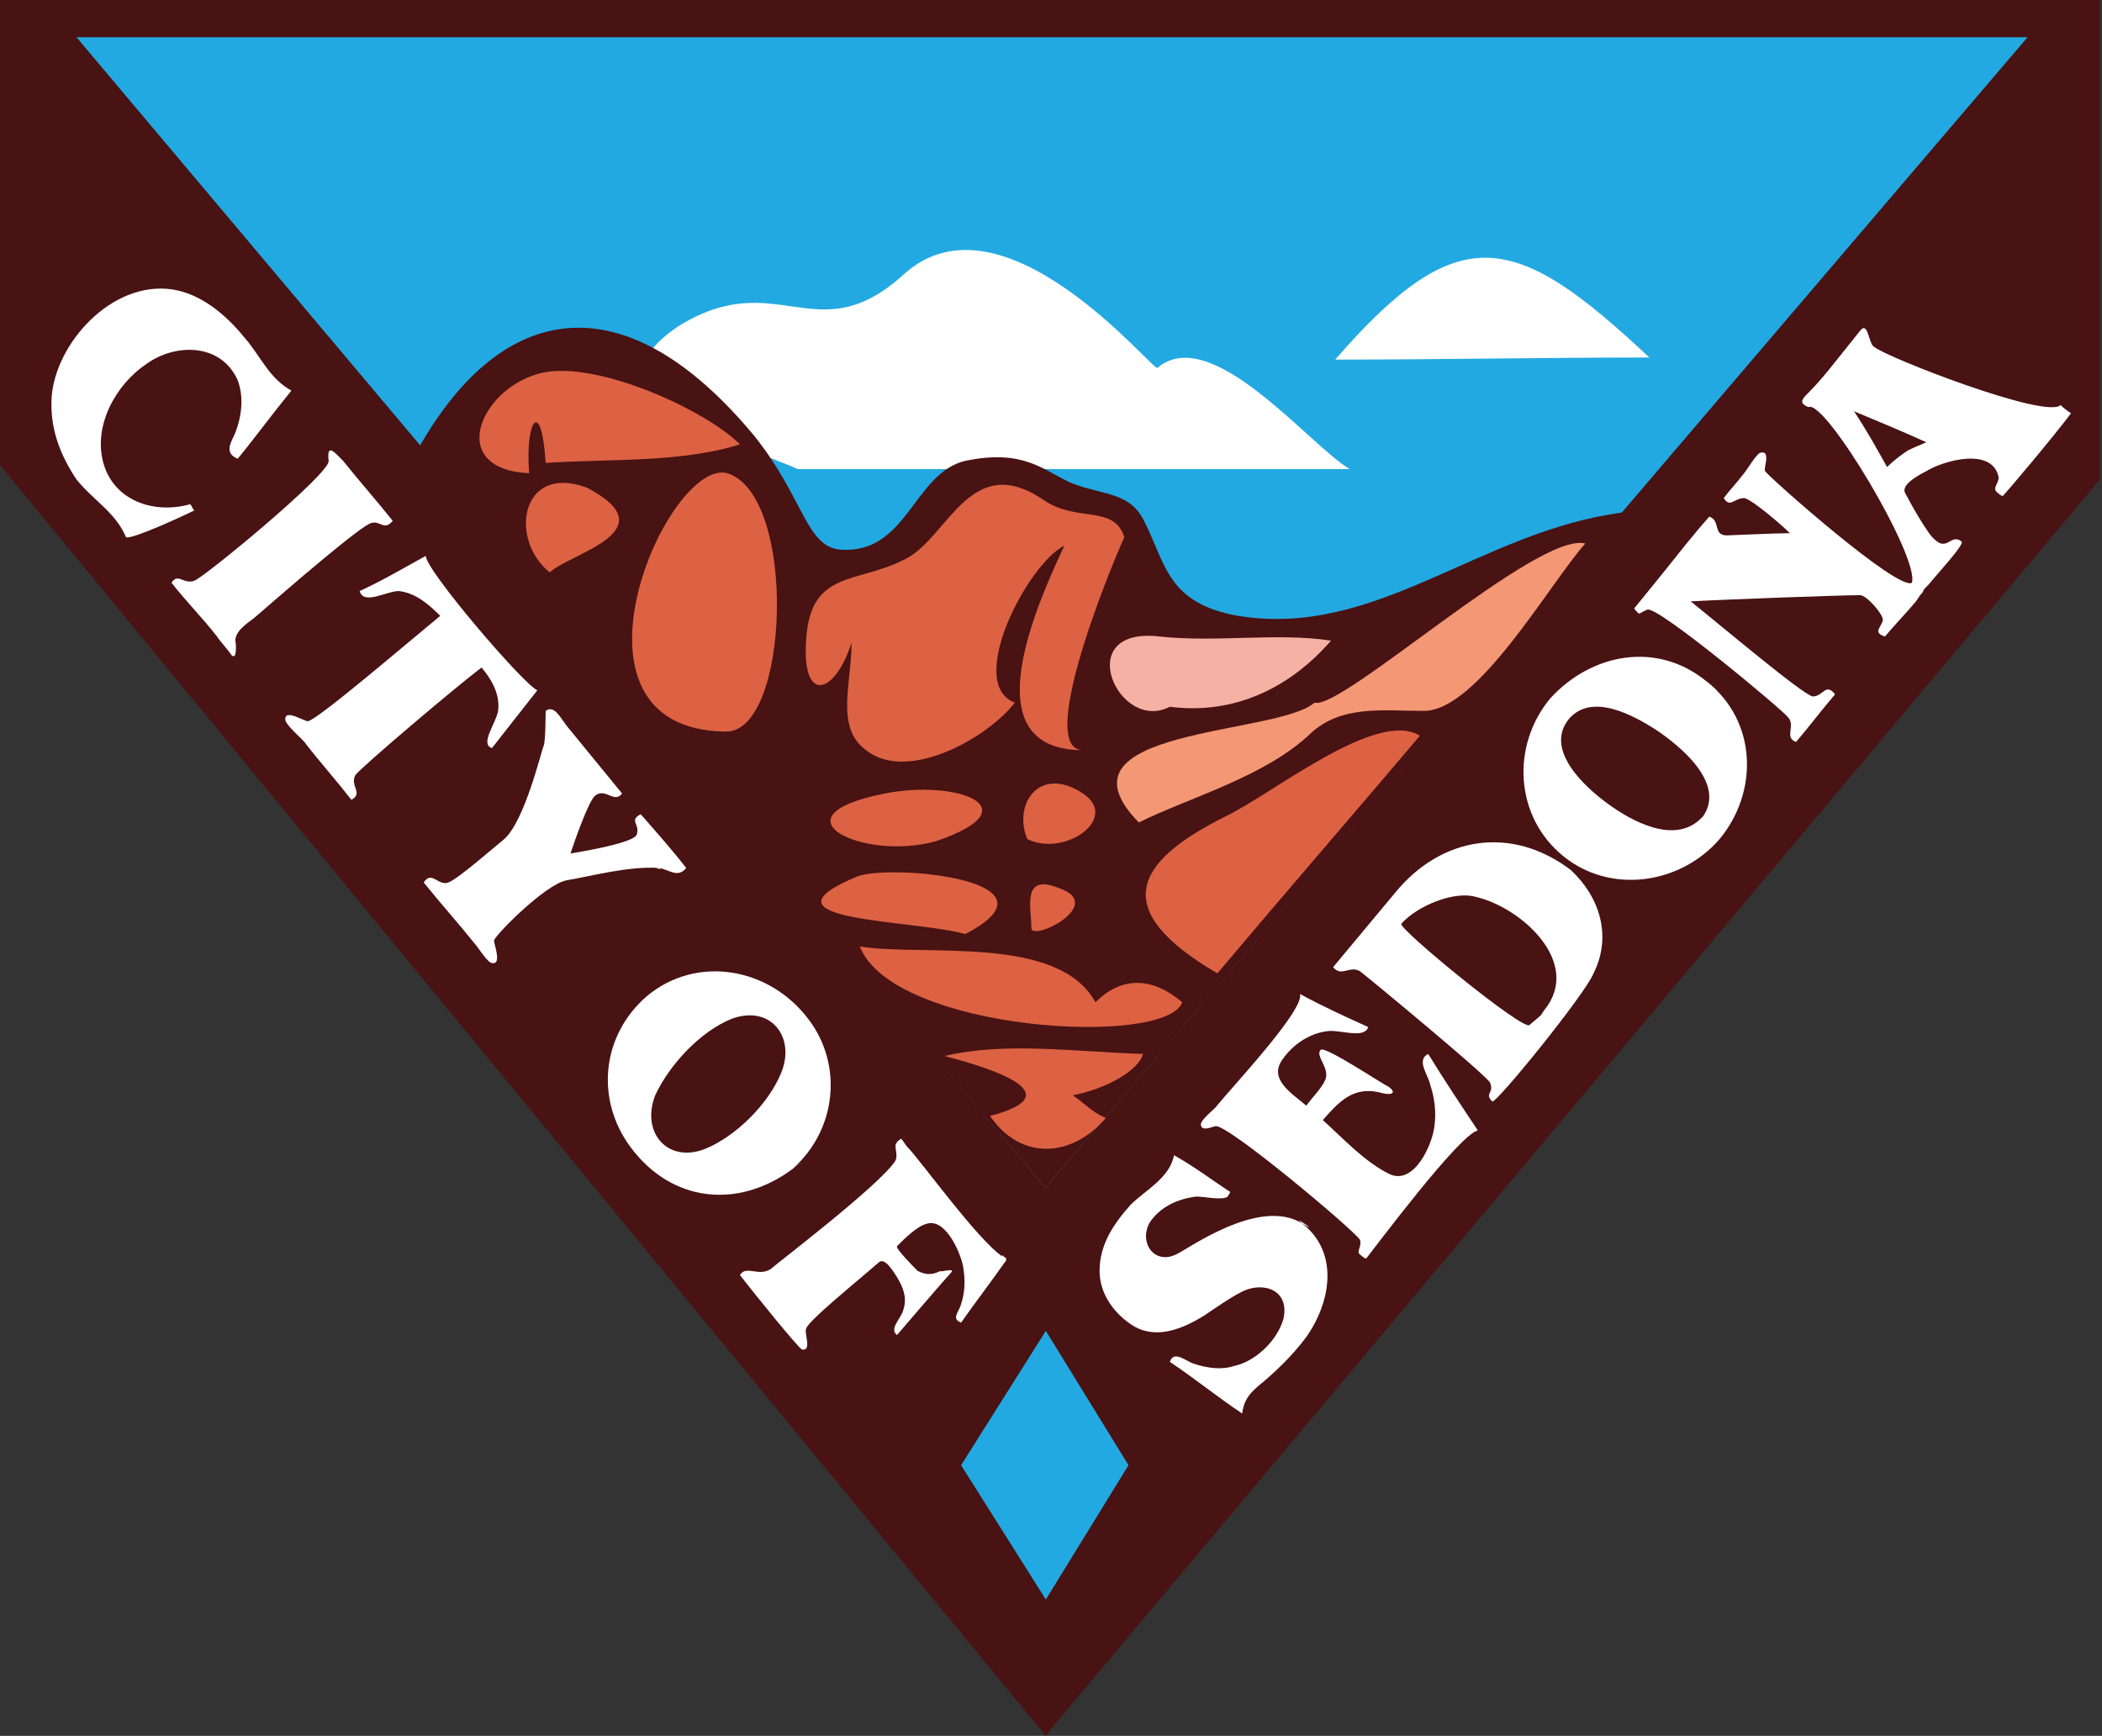 <?xml version="1.0" encoding="utf-8"?>
<!-- Generator: Adobe Illustrator 23.0.2, SVG Export Plug-In . SVG Version: 6.00 Build 0)  -->
<svg version="1.1" id="Layer_1" xmlns="http://www.w3.org/2000/svg" xmlns:xlink="http://www.w3.org/1999/xlink" x="0px" y="0px"
	 viewBox="42.2 0 101.7 84" style="enable-background:new 42.2 0 101.7 84;" xml:space="preserve">
<rect x="42.2" y="0" width="101.7" height="84" fill="#333333" stroke="none"/>
<style type="text/css">
	.st0{fill:#23A9E1;}
	.st1{fill:#FFFFFF;}
	.st2{fill:#491213;}
	.st3{fill:#DC6243;}
	.st4{fill:#F49774;}
	.st5{fill:#F4B1A4;}
</style>
<g id="Layer_2">
	<g>
		<g>
			<polygon class="st0" points="43.2,0.7 92.8,59.1 142.1,1.1 			"/>
		</g>
		<g>
			<path class="st1" d="M122,17.3c-5.1,0-10.1,0.1-15.2,0.1C112.8,10.5,115.5,11.2,122,17.3L122,17.3z"/>
		</g>
		<g>
			<path class="st1" d="M80.8,22.7c8.9,0,17.8,0,26.7,0c-2-1.2-6.7-7.1-9.3-4.9C98,18,90.7,8.9,85.9,13.3c-4.2,3.8-6.1-0.5-10.9,2.5
				C69.7,19.4,78.2,21.5,80.8,22.7L80.8,22.7z"/>
		</g>
		<path class="st2" d="M93.1,0H42.2v22.5L92.8,84l0.3-0.4l50.7-60.4V0H93.1z M93.1,57.1l-0.3,0.4L45.9,1.8h47.2h47.2L93.1,57.1z"/>
		<path class="st2" d="M92.8,57.5l0.3-0.4l27.6-32.3c-6.9,0.9-11.9,6.1-18.6,5c-3.4-0.6-3.5-2.5-4.5-4.5c-0.7-1.5-1.9-1.3-3.5-1.9
			c-1.4-0.6-2.3-1.7-5.2-1.1c-2.5,0.6-2.8,4.5-6,4.3c-1.7-0.1-1.8-2.5-4.2-5.5c-6.3-7.6-12.2-6.5-16.2,0.5L92.8,57.5z"/>
		<g>
			<polygon class="st0" points="88.7,70.9 92.8,64.4 96.8,70.9 92.8,77.4 			"/>
		</g>
		<g>
			<g>
				<path class="st1" d="M65.5,32.3c0.5,0.6,0.9,1.3,0.8,2.1c-0.1,0.6-0.9,1.6-0.3,1.8c0.7-0.9,1.5-1.9,2.2-2.8
					c-0.6-0.2-5.4-5.8-5.4-6.5c-1.1,0.6-2.1,1.2-3.2,1.7c0.2,0.7,1.3,0,1.9,0c0.8,0.1,1.4,0.6,2,1.2c-1.7,1.4-5.9,5-6.4,5.1
					c-0.2,0-1.1-0.6-1.1-0.1c0,0.3,0.9,1,1,1.2c0.7,0.9,1.5,1.8,2.2,2.7c0.6-0.3-0.1-0.7,0.2-1.2C59.7,37.1,64.3,33.2,65.5,32.3
					L65.5,32.3z"/>
			</g>
			<g>
				<path class="st1" d="M60.2,25.3c0.4-0.1,0.6,0.4,1-0.1c-0.8-1-1.6-1.9-2.4-2.9c-0.4-0.4-0.8-0.9-0.7,0c0.1,0.6-6.1,5.7-6.5,5.8
					c-0.5,0.2-0.8-0.4-1.1,0.1c0.7,0.9,1.5,1.7,2.2,2.6c0.2,0.3,0.5,0.6,0.7,0.9c0.3,0.3,0.2-0.7,0.2-0.6c-0.1-0.5,0.5-0.9,0.9-1.2
					C56,28.6,59.8,25.3,60.2,25.3z"/>
			</g>
			<g>
				<path class="st1" d="M51.4,24.4c-1.8,0.5-3.7-0.2-4.2-2c-0.5-1.8,0.6-3.8,2.1-4.8c1.4-1,3.6-1,4.4,0.8c0.3,0.8,0.2,1.7-0.1,2.5
					c-0.2,0.5-0.6,1,0.1,1.3c0.9-1.1,1.7-2.2,2.6-3.3c-1.1-0.6-1.5-1.7-2.3-2.6c-0.9-1.1-2.1-2.1-3.5-2.3c-2.9-0.4-5.6,2.6-5.8,5.2
					c-0.1,1.5,0.4,2.8,1.2,4c0.8,1,1.9,1.6,2.4,2.8c0.3,0.1,2.7-1,3.3-1.3C51.5,24.6,51.5,24.5,51.4,24.4
					C50.7,24.6,51.4,24.4,51.4,24.4z"/>
			</g>
			<g>
				<path class="st1" d="M90.7,60.8c-1.2-0.8-4-4.7-4.6-5.3c-0.1-0.1-0.2-0.3-0.3-0.4c0,0-0.3,0.2-0.2,0.2c-0.2,0.1,0.1,0.6-0.1,0.9
					c-0.8,1.2-5.8,5-6,5.2c-0.6,0.4-1.2-0.2-1.5,0.3c0.7,0.9,2.8,3.5,3,3.6c0.5,0.1,0.1-0.8,0.2-1c0.1-0.4,2.6-2.4,3.5-3.2
					c0.3-0.3,0.7,0.4,0.9,0.7c0.3,0.5,0.5,1,0.3,1.6c-0.1,0.4-0.7,0.9-0.3,1.2c0.6-0.7,2.4-2.8,2.6-3c0.3-0.3-0.6,0-0.5-0.1
					c-0.4,0.2-0.7,0.2-1.1,0c-0.1-0.1-1.1-1.1-1-1.2c0.4-0.4,1-1,1.5-1.1c0.9-0.2,1.6,1.5,1.7,2.1c0.1,0.6,0.1,1.2-0.1,1.8
					c-0.1,0.4-0.5,0.7,0,0.9c0.7-1,1.4-1.9,2.1-2.9C91,60.9,90.8,60.8,90.7,60.8C90.6,60.7,90.9,60.8,90.7,60.8z"/>
			</g>
			<g>
				<path class="st1" d="M80.5,56.6c2.2-1.9,2.5-5.1,0.8-7.3c-1.9-2.5-5.4-3.1-7.8-1.1c-2.2,1.9-2.5,5-0.8,7.3
					C74.7,58.2,77.9,58.5,80.5,56.6C81.7,55.7,80.4,56.7,80.5,56.6z M80,51.9c-0.6,1.5-2.2,3.1-3.7,3.7c-1.8,0.7-3.1-0.8-2.4-2.6
					c0.7-1.5,2.2-3.1,3.7-3.7C79.5,48.6,80.7,50.2,80,51.9C79.6,52.8,80.1,51.7,80,51.9z"/>
			</g>
			<g>
				<path class="st1" d="M74.1,42c0.5,0.1,0.9,0.5,1.3,0c-0.7-0.9-1.5-1.8-2.2-2.6c-0.6,0.3,0,0.5-0.2,1c-0.2,0.4-2.6,0.8-3.2,0.9
					c0.2-0.6,0.9-2.6,1.2-2.8c0.5-0.4,0.9,0.4,1.3-0.1c-0.9-1.1-1.8-2.2-2.7-3.3c-0.3-0.4-0.6-1-1-0.7c0,0,0,1.5-0.1,1.7
					c-0.1,0.2-0.9,3.6-1.9,4.5c-0.5,0.4-2.2,1.9-2.7,2.1c-0.5,0.2-0.8-0.6-1.2,0c0.8,1,1.7,2,2.5,3c0.1,0.1,0.6,0.9,0.8,0.9
					c0.5,0.1,0.1-0.9,0.1-1.1c0.2-0.4,2.5-2.7,3.5-2.9C70.8,42.4,72.6,41.9,74.1,42C74.4,42.1,73.7,42,74.1,42z"/>
			</g>
		</g>
		<g>
			<path class="st3" d="M67.8,22.9c-4-0.2-2.4-4,0.4-4.8c2.6-0.8,8.1,1.7,9.8,3.4c-2.8,0.9-6.4,0.7-9.4,0.9
				C68.4,19.2,67.6,20.3,67.8,22.9L67.8,22.9z"/>
		</g>
		<g>
			<path class="st3" d="M68.8,27.7c-2-1.6-1.4-5.3,1.8-4.1C74.6,25.7,69.7,26.8,68.8,27.7C68.8,27.7,68.8,27.7,68.8,27.7z"/>
		</g>
		<g>
			<path class="st3" d="M77.3,35.4c-8.6-0.1-2.8-13.3,0.1-12.5C80.8,24,80.4,35.5,77.3,35.4L77.3,35.4z"/>
		</g>
		<g>
			<path class="st3" d="M83.4,31.1c-0.8,2.5-2.4,3-2.2-0.1c0.2-3.5,2.5-2.7,4.9-4c2-1.1,3.1-5.2,6.6-2.8c1.6,1.1,3.4,0.2,3.9,1.8
				c0-0.1-4.5,10.3-2,10.3c-5,0-2.8-5.9-0.9-9.9c-1.8,0.9-4.8,6.7-2.4,7.6c-1.3,1.7-5.2,3.9-7.2,2.3C82.6,35.2,83.4,33.1,83.4,31.1
				L83.4,31.1z"/>
		</g>
		<g>
			<path class="st3" d="M87.5,40.7c-3.5,1-8.1-1.2-2.5-2.3C88.5,37.7,92.2,39.1,87.5,40.7C87.6,40.7,87.4,40.7,87.5,40.7z"/>
		</g>
		<g>
			<path class="st3" d="M91.9,40.6c-0.7-1.7,0.6-3.6,2.7-2.2C96.4,39.6,93.7,41.5,91.9,40.6L91.9,40.6z"/>
		</g>
		<g>
			<path class="st3" d="M88.9,45.2c-2.4-0.7-10.5-0.6-5.2-2.8C85.4,41.8,93.9,42.6,88.9,45.2L88.9,45.2z"/>
		</g>
		<g>
			<path class="st3" d="M92.1,44.9c0-1-0.5-2.7,1.4-1.9C95.7,43.8,92.1,45.6,92.1,44.9C92.1,44.9,92.1,44.7,92.1,44.9z"/>
		</g>
		<g>
			<path class="st3" d="M99.4,48.5c-1.4-1.2-2.9-1.3-4.2,0c-1.8-3.3-8.3-2.2-11.4-2.7C85.4,49.9,98.6,50.7,99.4,48.5L99.4,48.5z"/>
		</g>
		<g>
			<path class="st3" d="M97.5,51c-3.2-0.1-6.7-0.6-9.6,0.1c1.9,0.5,6.4,1.8,2.2,2.9c1.5,2.2,4,2,5.6,0.1c-0.7-0.3-1-0.7-1.6-1.1
				C95.7,52.7,97.3,51.8,97.5,51L97.5,51z"/>
		</g>
		<g>
			<path class="st3" d="M101.1,47.1c-5.3-3.1-4-5.4,0.4-7.6c2.3-1.1,7.3-5.2,9.4-3.9C107.6,39.5,104.3,43.3,101.1,47.1L101.1,47.1z"
				/>
		</g>
		<g>
			<path class="st4" d="M97.3,39.8c-4.5-4.6,6.7-4.2,8.5-5.8c1.3,0.4,10.8-8.3,13.1-7.7c-1.7,1.9-5.2,8.1-7.8,8.1
				c-2,0-4-0.3-5.5,1.1C103.4,37.6,99.7,38.6,97.3,39.8L97.3,39.8z"/>
		</g>
		<g>
			<path class="st5" d="M98.8,34.2c-2.5,1.3-4.8-3.9-0.5-3.4c2.8,0.3,5.7-0.2,8.3,0.2C104.6,33.3,101.9,34.6,98.8,34.2L98.8,34.2z"
				/>
		</g>
		<g>
			<g>
				<path class="st1" d="M111.4,52.5c0.2,0.6,0.3,1.3,0.2,2c-0.1,0.9-1,2.9-2.2,2.3c-1.2-0.6-2.2-1.7-3.2-2.6
					c0.8-0.9,1.5-1.7,2.9-1.3c0.4,0.1,0.7,0,0.3-0.3c-0.4-0.2-3.1-2-3.3-1.8c-0.3,0.3,0.5,0.9,0.2,1.5c-0.2,0.4-0.6,0.8-0.9,1.2
					c-0.7-0.6-1.9-1.3-1.1-2.3c0.5-0.7,1.3-1.2,2.1-1.3c0.6-0.1,1.8,0.4,2-0.2c-1.1-0.5-2.2-1-3.3-1.6c0.2,0.8-3.3,4.5-4.1,5.5
					c-0.1,0.1-0.7,0.6-0.7,0.8c0,0.4,0.6,0.1,0.7,0.1c0.5-0.2,6.8,5.1,7,5.5c0.1,0.3-0.2,0.6,0,0.7c0,0,0.2,0.2,0.3,0.2
					c0.4-0.5,4.5-6,5.4-6.2c-0.8-1.2-1.6-2.4-2.4-3.7C110.7,51.3,111.3,52,111.4,52.5z"/>
			</g>
			<g>
				<path class="st1" d="M105.2,59.2c-2.1-1.3-5.6,1.3-6.1,1.5c-1,0.5-1.8-0.5-1.3-1.5c0.5-0.8,1.4-1.2,2.3-1.3c0.3,0,1.3,0.2,1.5,0
					c0.1-0.2,0.2-0.2,0-0.3c-0.9-0.6-1.7-1.2-2.6-1.7c-0.2,1.1-1.4,1.7-2.1,2.4c-0.8,0.9-1.5,1.9-1.5,3.2c0,1.1,0.7,2.1,1.7,2.7
					c1.1,0.6,2.3,0.1,3.3-0.5c0.6-0.4,1.3-0.9,1.9-1.2c1-0.5,2.3-0.1,2,1.3c-0.3,1.1-1.4,2.1-2.4,2.3c-0.6,0.2-1.3,0.1-1.9-0.1
					c-0.4-0.1-1-0.7-1.2-0.1c1.2,0.8,2.3,1.7,3.5,2.5c0.1-0.8,0.5-1.1,1.1-1.6c0.7-0.6,1.4-1.3,2-2.1C106.6,63,107,60.6,105.2,59.2z
					"/>
			</g>
			<g>
				<path class="st1" d="M105.2,59.2C106.2,59.8,104.6,58.7,105.2,59.2L105.2,59.2z"/>
			</g>
			<g>
				<path class="st1" d="M134.5,21.9C134.5,21.9,134.5,21.9,134.5,21.9L134.5,21.9z"/>
			</g>
			<g>
				<path class="st1" d="M141.9,19.6c-0.7,0.7-8.4-2.3-9-2.8c-0.3-0.1-0.3-1.3-0.7-0.8c-0.4,0.5-0.8,1-1.2,1.5
					c-0.4,0.5-0.8,1-1.3,1.5c-0.3,0.3-0.5,0.5,0,0.7c0.8-0.4,5.4,7.3,5,8.5c-0.7,0.4-6.9-5.1-7.1-5.4c-0.1-0.1,0.3-1-0.2-0.9
					c-0.2,0-0.7,0.9-0.9,1.1c-0.3,0.4-0.6,0.7-0.9,1.1c0.3,0.5,0.5,0,1,0c0.4,0.1,1.8,1.3,2.2,1.7c-0.7,0-2.7,0.1-2.9,0.1
					c-0.9,0.1-0.4-0.7-1-0.9c-0.8,0.9-1.5,1.8-2.3,2.8c-0.4,0.5-0.9,1.1-1.3,1.6c-0.1,0.1,0,0,0,0.1c0.3,0.3,0.1,0.2,0.6,0
					c0.5-0.2,6.6,4.9,6.8,5.2c0.4,0.4-0.2,1,0.4,1.2c0.6-0.7,1.2-1.5,1.8-2.2c0.1-0.1,0.1-0.1,0-0.2c-0.4-0.4-0.5,0.2-1,0.2
					c-0.5-0.1-4.4-3.4-5.9-4.6c1.8-0.1,7.3-0.3,8.2-0.3c0.3,0,1.1,0.9,1.1,1.2c-0.1,0.4-0.5,0.6,0.1,0.8c0.5-0.6,1-1.1,1.5-1.7l0,0
					l0.2-0.3c0.1-0.1,0.1-0.1,0.2-0.3l0.2-0.2c0.4-0.5,1.8-2,1.6-2.1c-0.5-0.4-0.7,0.5-1.3-0.1c-0.3-0.2-1.2-1.8-1.4-2.2
					c-0.3-0.4,0.6-0.9,1-1.1c0.8-0.5,3.2-1.2,3.5,0.3c0,0.3-0.3,0.5-0.1,0.7c0,0,0.2,0.2,0.3,0.2c0.2-0.2,2.4-2.8,3.3-4
					C142.1,19.8,142,19.7,141.9,19.6z M134.5,21.8C134.6,21.8,134.7,21.7,134.5,21.8C134.5,21.8,134.5,21.8,134.5,21.8
					C134.5,21.8,134.5,21.8,134.5,21.8c-0.3,0.2-0.7,0.5-1,0.8c-0.5-0.9-1-1.8-1.6-2.7c1.2,0.5,2.4,1,3.5,1.5
					C135.2,21.5,134.9,21.6,134.5,21.8z"/>
			</g>
			<g>
				<path class="st1" d="M124.8,33c-2.4-2-5.6-1.4-7.6,0.8c-1.9,2.3-1.7,5.7,0.6,7.6c2.3,1.9,5.7,1.4,7.6-0.8
					C127.3,38.3,127.2,34.9,124.8,33z M124.5,39.6C124.5,39.6,124.5,39.7,124.5,39.6c-1.3,1.3-3.4,0.1-4.5-0.7
					c-1.1-0.8-3.1-2.6-1.9-4.1c1.1-1.3,3.1-0.2,4.2,0.5c1.2,0.8,3.4,2.6,2.3,4.2C124.7,39.4,124.7,39.4,124.5,39.6z"/>
			</g>
			<g>
				<path class="st1" d="M124.8,33C126,34,124.5,32.8,124.8,33L124.8,33z"/>
			</g>
			<g>
				<path class="st1" d="M124.5,39.7C124.5,39.6,124.5,39.6,124.5,39.7c0.1-0.1,0.1-0.1,0.1-0.1C124.5,39.6,124.5,39.7,124.5,39.7z"
					/>
			</g>
			<g>
				<path class="st1" d="M118.2,42.1C118.3,42.2,118.5,42.4,118.2,42.1c-2.9-2.2-6.3-1.6-8.5,1.1c-1,1.2-2,2.4-3,3.6
					c0.4,0.5,0.8-0.1,1.3,0.2c0.4,0.3,6.2,5.1,6.3,5.4c0.2,0.5-0.3,0.5,0.1,0.9c0.2,0.1,4.5-5.2,4.9-6.2
					C120.2,45.3,119.6,43.4,118.2,42.1z M116.9,48.9c-0.2,0.3,0,0.1-0.7,0.7c-0.3,0.3-6.4-4.7-6.2-4.9c0.8-0.9,2.6-1.6,3.6-1.3
					C115.8,43.9,118.8,46.6,116.9,48.9z"/>
			</g>
		</g>
	</g>
</g>
</svg>
